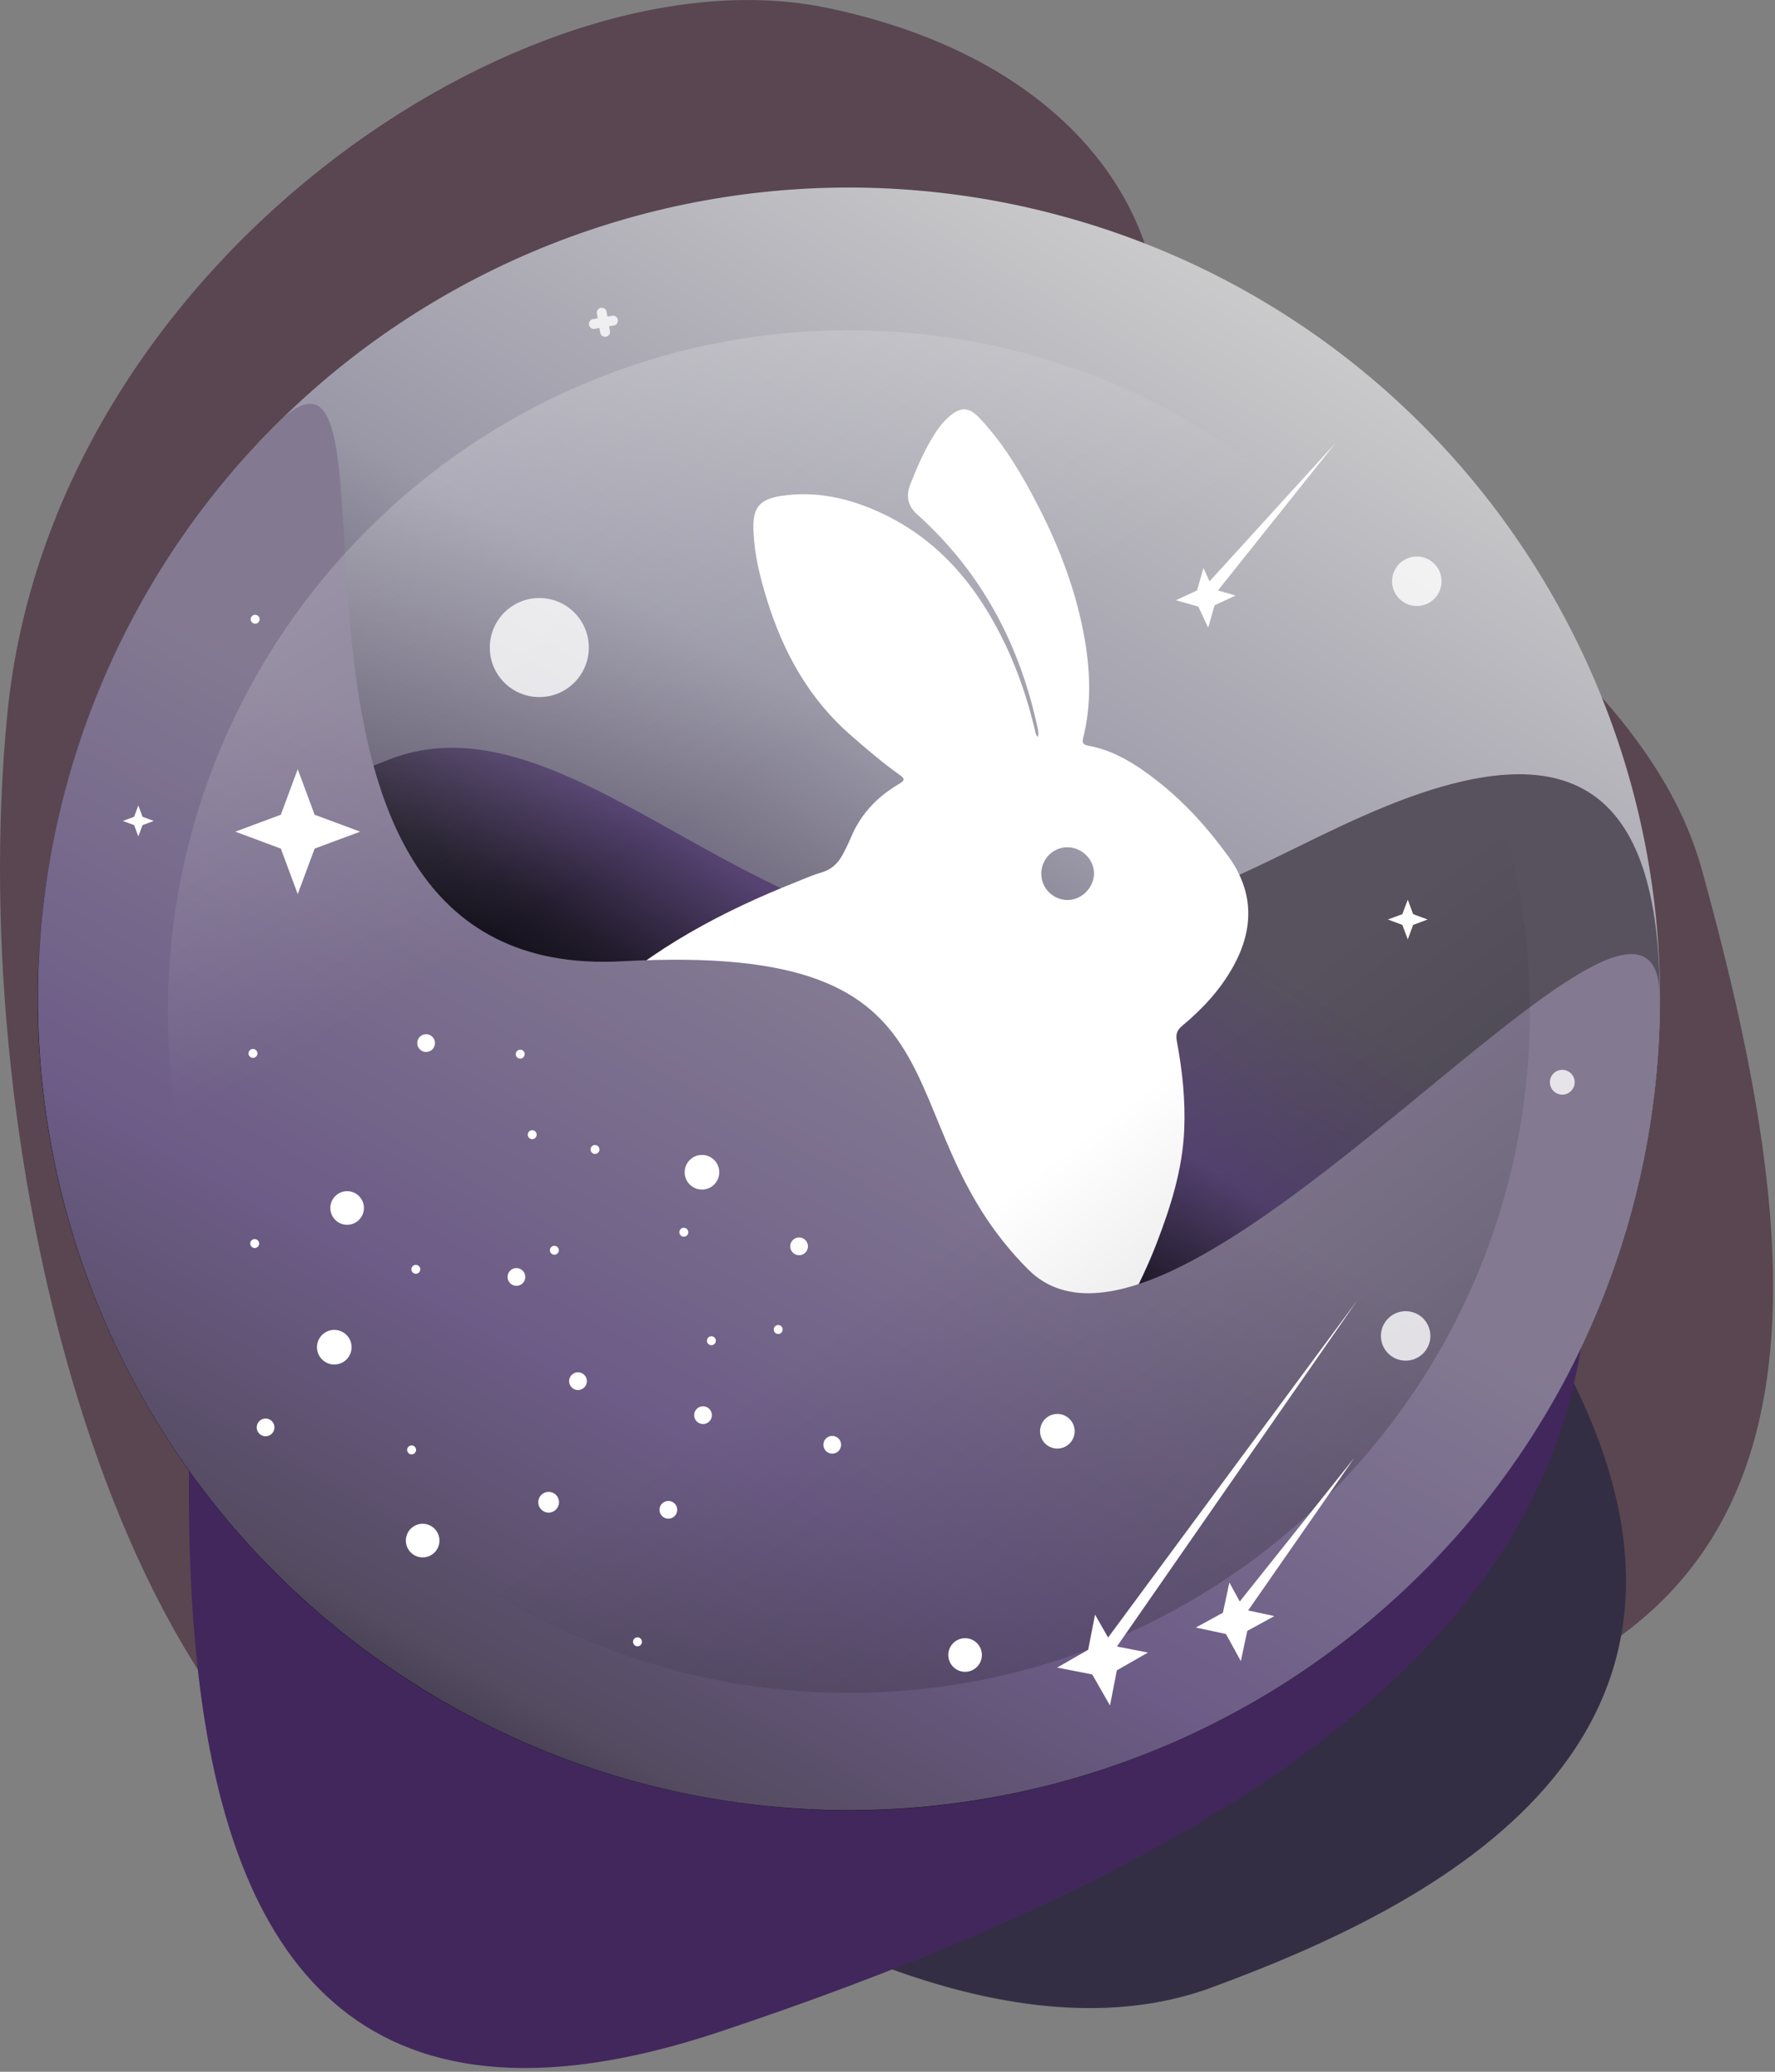 <svg width="318" height="371" viewBox="0 0 318 371" fill="none" xmlns="http://www.w3.org/2000/svg">
<rect x="0" y="0" width="318" height="371" fill="#808080" stroke="none"/>
<path d="M106.6 31.03C106.6 31.03 284.36 81.81 304.81 155.45C325.26 229.09 328.52 288.62 259.39 306.93C190.26 325.24 135.39 398.83 98.279 300.15C61.169 201.46 -25.55 77.8 106.6 31.03Z" fill="#594650"/>
<path d="M198.27 93.09C221.57 53.63 201.75 12.5 148.08 1.39C94.409 -9.72 9.26 47.28 1.32 127.78C-6.62 208.28 21.68 316.64 75.23 333.7C128.78 350.76 101.65 295.2 133.33 291.01C165.01 286.82 223.38 341.52 262.14 280.97C300.9 220.42 255.7 176.39 235.69 154.8C215.68 133.21 186.35 113.29 198.28 93.09H198.27Z" fill="#594650"/>
<path d="M217.06 355.91C256.45 341.44 316.48 311.9 279.99 243.86C255.62 198.42 268.42 215.4 255.5 158.58C242.59 101.75 204.68 34.37 158.32 103.65C111.96 172.93 74.219 151.67 40.41 167.63C6.6 183.58 18.79 228.01 44.719 264.48C70.65 300.94 159.15 377.19 217.06 355.92V355.91Z" fill="#342E45"/>
<path d="M37.679 169.78C42.33 215.98 -2.84 407.73 128.88 363.86C260.6 319.99 292.23 267.42 283.17 205.17C274.11 142.91 256.03 145.06 241.05 102.27C226.07 59.49 187.18 61.81 139.85 104.46C92.519 147.11 30.82 101.55 37.679 169.78Z" fill="#42275D"/>
<path d="M292.42 216.48C271.65 293.99 191.98 339.98 114.48 319.22C36.97 298.44 -9.03 218.78 11.74 141.27C21.71 104.05 46.06 72.32 79.43 53.05C112.8 33.78 152.46 28.56 189.68 38.54C267.19 59.31 313.18 138.98 292.42 216.48Z" fill="url(#paint0_linear_3_58)"/>
<path d="M297.37 178.87C297.37 217.4 282.06 254.36 254.82 281.61C227.57 308.86 190.62 324.16 152.08 324.16C113.54 324.16 76.59 308.85 49.34 281.61C22.1 254.36 6.79 217.41 6.79 178.87C6.79 140.33 33.73 150.53 69.46 136.11C100.06 123.76 132.92 167.32 171.45 167.32C209.98 167.32 225.01 153.83 248.48 144.31C281.02 131.11 297.37 140.34 297.37 178.87Z" fill="url(#paint1_linear_3_58)"/>
<path d="M220.05 153.35C216.4 148.29 212.26 143.7 207.34 139.85C203.59 136.92 199.63 134.36 194.84 133.5C193.86 133.32 193.9 132.74 194.08 132.03C195.51 126.28 195.35 120.5 194.37 114.7C192.93 106.24 189.94 98.32 186.05 90.72C183.22 85.19 180.07 79.86 175.84 75.23C173.86 73.07 172.3 72.23 169.27 75.34C168.33 76.3 167.61 77.43 166.92 78.57C165.37 81.16 164.2 83.93 163.09 86.72C162.243 88.86 162.66 90.663 164.34 92.13C164.45 92.22 164.55 92.32 164.66 92.42C175.73 102.49 182.46 115.02 185.71 129.53C185.88 130.29 186.13 131.07 185.97 131.97C185.51 131.58 185.51 131.13 185.41 130.72C184.14 125.41 182.43 120.26 180.07 115.33C175.2 105.15 168.37 96.78 157.93 91.89C152.26 89.24 146.31 87.86 140 88.8C136.09 89.38 134.83 90.92 134.98 94.86C134.98 95 135.01 95.15 135.01 95.29C135.16 99.43 136.18 103.4 137.39 107.33C140.3 116.77 144.91 125.14 152.47 131.71C155.28 134.15 158.1 136.58 161.14 138.74C162 139.35 162.27 139.69 161.09 140.37C157.25 142.61 154.26 145.69 152.5 149.85C152.04 150.95 151.52 152.02 150.95 153.07C150.14 154.59 148.98 155.7 147.24 156.21C145.73 156.65 144.28 157.29 142.82 157.87C129.52 163.15 116.98 169.74 106.38 179.56C99.09 186.31 93.469 194.22 89.99 203.57C86.48 213.01 85.62 222.76 86.62 232.73C86.98 236.34 87.48 235.67 84.23 237.25C81.83 238.42 80.45 240.35 80.24 242.95C79.85 247.75 81.16 252.01 84.61 255.5C86.29 257.19 88.37 258.26 90.46 259.32C91.549 259.87 91.92 260.63 91.48 261.76C91.11 262.69 90.7 263.6 90.32 264.53C88.83 268.15 90.93 271.77 94.779 272.23C100.66 272.93 106.58 273.07 112.48 273.29C123.59 273.71 134.71 273.74 145.82 273.57C151.2 273.49 156.6 273.42 161.96 272.77C163.27 272.61 164.04 272.01 164.48 270.81C165.12 269.07 164.7 267.63 163.4 266.39C161.32 264.42 158.72 263.28 156.22 262C154.44 261.09 154.4 261.06 155.3 259.21C156.55 256.63 158.05 254.19 159.62 251.79C161.35 249.14 161.56 249.11 163.9 251.37C166.9 254.27 168.97 257.8 170.79 261.5C172.47 264.9 174.95 267.54 178.24 269.39C182.9 272.01 187.83 272.66 193.04 271.36C194.24 271.06 194.64 270.39 194.6 269.2C194.54 267.6 193.77 266.52 192.43 265.75C190.31 264.53 189.65 262.61 189.86 260.28C190.03 258.36 190.51 256.52 191.17 254.72C192.56 250.95 194.36 247.37 196.38 243.9C200.35 237.04 204.3 230.17 207.17 222.76C209.72 216.15 211.86 209.45 212.16 202.28C212.39 196.91 211.81 191.61 210.82 186.35C210.6 185.15 210.91 184.43 211.84 183.66C215.5 180.62 218.69 177.16 221 172.96C224.68 166.23 224.64 159.7 220.06 153.33L220.05 153.35ZM191.32 161.17C188.71 161.2 186.56 159.09 186.55 156.47C186.54 153.85 188.67 151.69 191.25 151.72C193.78 151.74 195.96 153.86 196 156.33C196.04 158.87 193.85 161.14 191.32 161.17Z" fill="white"/>
<path d="M297.37 178.87C297.37 217.4 282.06 254.36 254.82 281.61C227.57 308.86 190.62 324.16 152.08 324.16C113.54 324.16 76.59 308.85 49.34 281.61C22.1 254.36 6.79 217.41 6.79 178.87C6.79 140.33 22.1 103.38 49.34 76.13C76.59 48.88 37.99 176.18 111.51 172.14C176.75 168.56 156.97 200.09 184.22 227.34C211.47 254.59 297.37 140.34 297.37 178.87Z" fill="url(#paint2_linear_3_58)"/>
<path opacity="0.8" d="M96.62 124.83C101.518 124.83 105.49 120.859 105.49 115.96C105.49 111.061 101.518 107.09 96.62 107.09C91.721 107.09 87.75 111.061 87.75 115.96C87.75 120.859 91.721 124.83 96.62 124.83Z" fill="white"/>
<path opacity="0.8" d="M253.83 108.52C256.276 108.52 258.26 106.537 258.26 104.09C258.26 101.643 256.276 99.66 253.83 99.66C251.383 99.66 249.4 101.643 249.4 104.09C249.4 106.537 251.383 108.52 253.83 108.52Z" fill="white"/>
<path opacity="0.8" d="M109.68 56.54L108.82 56.69L108.67 55.83C108.59 55.36 108.14 55.05 107.67 55.13H107.63C107.16 55.22 106.85 55.67 106.93 56.14L107.08 57L106.22 57.15C105.75 57.23 105.44 57.68 105.52 58.15V58.19C105.61 58.66 106.06 58.97 106.53 58.89L107.39 58.74L107.54 59.6C107.62 60.07 108.07 60.38 108.54 60.3H108.58C109.05 60.21 109.36 59.76 109.28 59.29L109.13 58.43L109.99 58.28C110.46 58.2 110.77 57.75 110.69 57.28V57.24C110.6 56.77 110.15 56.46 109.68 56.54Z" fill="white"/>
<path opacity="0.8" d="M279.89 196.02C281.116 196.02 282.11 195.026 282.11 193.8C282.11 192.574 281.116 191.58 279.89 191.58C278.663 191.58 277.67 192.574 277.67 193.8C277.67 195.026 278.663 196.02 279.89 196.02Z" fill="white"/>
<path opacity="0.3" d="M152.08 303.15C219.458 303.15 274.08 248.529 274.08 181.15C274.08 113.771 219.458 59.15 152.08 59.15C84.701 59.15 30.08 113.771 30.08 181.15C30.08 248.529 84.701 303.15 152.08 303.15Z" fill="url(#paint3_linear_3_58)"/>
<path opacity="0.32" d="M152.08 303.15C219.458 303.15 274.08 248.529 274.08 181.15C274.08 113.771 219.458 59.15 152.08 59.15C84.701 59.15 30.08 113.771 30.08 181.15C30.08 248.529 84.701 303.15 152.08 303.15Z" fill="url(#paint4_linear_3_58)"/>
<path opacity="0.8" d="M251.83 243.66C254.276 243.66 256.26 241.677 256.26 239.23C256.26 236.783 254.276 234.8 251.83 234.8C249.383 234.8 247.4 236.783 247.4 239.23C247.4 241.677 249.383 243.66 251.83 243.66Z" fill="white"/>
<path d="M76.34 188.38C77.218 188.38 77.93 187.668 77.93 186.79C77.93 185.912 77.218 185.2 76.34 185.2C75.461 185.2 74.75 185.912 74.75 186.79C74.75 187.668 75.461 188.38 76.34 188.38Z" fill="white"/>
<path d="M143.16 224.78C144.038 224.78 144.75 224.068 144.75 223.19C144.75 222.312 144.038 221.6 143.16 221.6C142.281 221.6 141.57 222.312 141.57 223.19C141.57 224.068 142.281 224.78 143.16 224.78Z" fill="white"/>
<path d="M125.95 255.01C126.828 255.01 127.54 254.298 127.54 253.42C127.54 252.542 126.828 251.83 125.95 251.83C125.071 251.83 124.36 252.542 124.36 253.42C124.36 254.298 125.071 255.01 125.95 255.01Z" fill="white"/>
<path d="M92.52 230.26C93.398 230.26 94.11 229.548 94.11 228.67C94.11 227.792 93.398 227.08 92.52 227.08C91.641 227.08 90.93 227.792 90.93 228.67C90.93 229.548 91.641 230.26 92.52 230.26Z" fill="white"/>
<path d="M47.58 257.2C48.458 257.2 49.17 256.488 49.17 255.61C49.17 254.732 48.458 254.02 47.58 254.02C46.701 254.02 45.99 254.732 45.99 255.61C45.99 256.488 46.701 257.2 47.58 257.2Z" fill="white"/>
<path d="M75.719 278.89C77.382 278.89 78.73 277.542 78.73 275.88C78.73 274.218 77.382 272.87 75.719 272.87C74.057 272.87 72.71 274.218 72.71 275.88C72.71 277.542 74.057 278.89 75.719 278.89Z" fill="white"/>
<path d="M62.19 219.33C63.852 219.33 65.2 217.982 65.2 216.32C65.2 214.658 63.852 213.31 62.19 213.31C60.527 213.31 59.18 214.658 59.18 216.32C59.18 217.982 60.527 219.33 62.19 219.33Z" fill="white"/>
<path d="M172.9 299.38C174.562 299.38 175.91 298.032 175.91 296.37C175.91 294.708 174.562 293.36 172.9 293.36C171.237 293.36 169.89 294.708 169.89 296.37C169.89 298.032 171.237 299.38 172.9 299.38Z" fill="white"/>
<path d="M98.29 270.87C99.317 270.87 100.15 270.037 100.15 269.01C100.15 267.983 99.317 267.15 98.29 267.15C97.262 267.15 96.43 267.983 96.43 269.01C96.43 270.037 97.262 270.87 98.29 270.87Z" fill="white"/>
<path d="M73.74 260.44C74.181 260.44 74.54 260.082 74.54 259.64C74.54 259.198 74.181 258.84 73.74 258.84C73.298 258.84 72.94 259.198 72.94 259.64C72.94 260.082 73.298 260.44 73.74 260.44Z" fill="white"/>
<path d="M45.709 111.69C46.151 111.69 46.51 111.332 46.51 110.89C46.51 110.448 46.151 110.09 45.709 110.09C45.268 110.09 44.91 110.448 44.91 110.89C44.91 111.332 45.268 111.69 45.709 111.69Z" fill="white"/>
<path d="M45.319 189.44C45.761 189.44 46.12 189.082 46.12 188.64C46.12 188.198 45.761 187.84 45.319 187.84C44.878 187.84 44.52 188.198 44.52 188.64C44.52 189.082 44.878 189.44 45.319 189.44Z" fill="white"/>
<path d="M45.63 223.49C46.071 223.49 46.43 223.132 46.43 222.69C46.43 222.248 46.071 221.89 45.63 221.89C45.188 221.89 44.83 222.248 44.83 222.69C44.83 223.132 45.188 223.49 45.63 223.49Z" fill="white"/>
<path d="M114.21 294.81C114.651 294.81 115.01 294.452 115.01 294.01C115.01 293.568 114.651 293.21 114.21 293.21C113.768 293.21 113.41 293.568 113.41 294.01C113.41 294.452 113.768 294.81 114.21 294.81Z" fill="white"/>
<path d="M99.32 224.69C99.761 224.69 100.12 224.332 100.12 223.89C100.12 223.448 99.761 223.09 99.32 223.09C98.878 223.09 98.519 223.448 98.519 223.89C98.519 224.332 98.878 224.69 99.32 224.69Z" fill="white"/>
<path d="M93.2 189.57C93.641 189.57 93.999 189.212 93.999 188.77C93.999 188.328 93.641 187.97 93.2 187.97C92.758 187.97 92.4 188.328 92.4 188.77C92.4 189.212 92.758 189.57 93.2 189.57Z" fill="white"/>
<path d="M74.5 228.1C74.941 228.1 75.3 227.742 75.3 227.3C75.3 226.858 74.941 226.5 74.5 226.5C74.058 226.5 73.7 226.858 73.7 227.3C73.7 227.742 74.058 228.1 74.5 228.1Z" fill="white"/>
<path d="M127.45 240.89C127.891 240.89 128.25 240.532 128.25 240.09C128.25 239.648 127.891 239.29 127.45 239.29C127.008 239.29 126.65 239.648 126.65 240.09C126.65 240.532 127.008 240.89 127.45 240.89Z" fill="white"/>
<path d="M95.35 203.99C95.791 203.99 96.15 203.632 96.15 203.19C96.15 202.748 95.791 202.39 95.35 202.39C94.908 202.39 94.55 202.748 94.55 203.19C94.55 203.632 94.908 203.99 95.35 203.99Z" fill="white"/>
<path d="M122.51 221.46C122.951 221.46 123.31 221.102 123.31 220.66C123.31 220.218 122.951 219.86 122.51 219.86C122.068 219.86 121.71 220.218 121.71 220.66C121.71 221.102 122.068 221.46 122.51 221.46Z" fill="white"/>
<path d="M106.6 206.64C107.041 206.64 107.4 206.282 107.4 205.84C107.4 205.398 107.041 205.04 106.6 205.04C106.158 205.04 105.8 205.398 105.8 205.84C105.8 206.282 106.158 206.64 106.6 206.64Z" fill="white"/>
<path d="M139.42 238.88C139.861 238.88 140.22 238.522 140.22 238.08C140.22 237.638 139.861 237.28 139.42 237.28C138.978 237.28 138.62 237.638 138.62 238.08C138.62 238.522 138.978 238.88 139.42 238.88Z" fill="white"/>
<path d="M149.1 260.31C149.978 260.31 150.69 259.598 150.69 258.72C150.69 257.842 149.978 257.13 149.1 257.13C148.221 257.13 147.51 257.842 147.51 258.72C147.51 259.598 148.221 260.31 149.1 260.31Z" fill="white"/>
<path d="M103.55 248.92C104.428 248.92 105.14 248.208 105.14 247.33C105.14 246.452 104.428 245.74 103.55 245.74C102.671 245.74 101.96 246.452 101.96 247.33C101.96 248.208 102.671 248.92 103.55 248.92Z" fill="white"/>
<path d="M119.74 271.96C120.618 271.96 121.33 271.248 121.33 270.37C121.33 269.492 120.618 268.78 119.74 268.78C118.861 268.78 118.15 269.492 118.15 270.37C118.15 271.248 118.861 271.96 119.74 271.96Z" fill="white"/>
<path d="M59.889 244.35C61.602 244.35 62.99 242.962 62.99 241.25C62.99 239.538 61.602 238.15 59.889 238.15C58.178 238.15 56.79 239.538 56.79 241.25C56.79 242.962 58.178 244.35 59.889 244.35Z" fill="white"/>
<path d="M189.43 259.4C191.142 259.4 192.53 258.012 192.53 256.3C192.53 254.588 191.142 253.2 189.43 253.2C187.717 253.2 186.33 254.588 186.33 256.3C186.33 258.012 187.717 259.4 189.43 259.4Z" fill="white"/>
<path d="M125.76 213.02C127.472 213.02 128.86 211.632 128.86 209.92C128.86 208.208 127.472 206.82 125.76 206.82C124.047 206.82 122.66 208.208 122.66 209.92C122.66 211.632 124.047 213.02 125.76 213.02Z" fill="white"/>
<path d="M195.68 299.85L198.86 305.41L200.09 299.12L205.66 295.93L200.1 294.85L243.23 232.77L198.52 293.24L196.18 289.14L194.95 295.44L189.39 298.62L195.68 299.85Z" fill="white"/>
<path d="M220.249 283.39L219.089 288.8L214.24 291.45L219.639 292.61L222.299 297.46L223.46 292.05L228.309 289.4L223.609 288.39L242.639 261.05L222.109 286.79L220.249 283.39Z" fill="white"/>
<path d="M252.21 168.22L253.17 165.63L255.76 164.66L253.17 163.7L252.21 161.11L251.24 163.7L248.65 164.66L251.24 165.63L252.21 168.22Z" fill="white"/>
<path d="M53.34 160.11L56.37 151.96L64.519 148.93L56.37 145.9L53.34 137.75L50.309 145.9L42.16 148.93L50.309 151.96L53.34 160.11Z" fill="white"/>
<path d="M24.78 144.24L24.03 146.26L22.01 147.01L24.03 147.76L24.78 149.78L25.53 147.76L27.55 147.01L25.53 146.26L24.78 144.24Z" fill="white"/>
<path d="M239.27 79.32L216.7 104.1L215.6 101.72L214.46 105.73L210.68 107.49L214.69 108.63L216.45 112.41L217.59 108.4L221.36 106.64L218.2 105.74L239.27 79.32Z" fill="white"/>
<defs>
<linearGradient id="paint0_linear_3_58" x1="228.39" y1="45.63" x2="116.45" y2="241.14" gradientUnits="userSpaceOnUse">
<stop stop-color="#CECECE"/>
<stop offset="0.49" stop-color="#9A98A7"/>
<stop offset="1" stop-color="#170B28"/>
</linearGradient>
<linearGradient id="paint1_linear_3_58" x1="182.8" y1="144.43" x2="136.12" y2="218.5" gradientUnits="userSpaceOnUse">
<stop stop-color="#57525E"/>
<stop offset="0.42" stop-color="#564372"/>
<stop offset="0.7" stop-color="#211B2B"/>
<stop offset="1"/>
</linearGradient>
<linearGradient id="paint2_linear_3_58" x1="152.86" y1="177.46" x2="56.209" y2="351.85" gradientUnits="userSpaceOnUse">
<stop stop-color="#837A92"/>
<stop offset="0.42" stop-color="#6D5C87"/>
<stop offset="0.7" stop-color="#544B61"/>
<stop offset="1"/>
</linearGradient>
<linearGradient id="paint3_linear_3_58" x1="253.66" y1="315.74" x2="178.08" y2="215.59" gradientUnits="userSpaceOnUse">
<stop/>
<stop offset="1" stop-opacity="0"/>
</linearGradient>
<linearGradient id="paint4_linear_3_58" x1="65.5" y1="37.7" x2="128.8" y2="142.58" gradientUnits="userSpaceOnUse">
<stop stop-color="white"/>
<stop offset="1" stop-color="white" stop-opacity="0"/>
</linearGradient>
</defs>
</svg>
